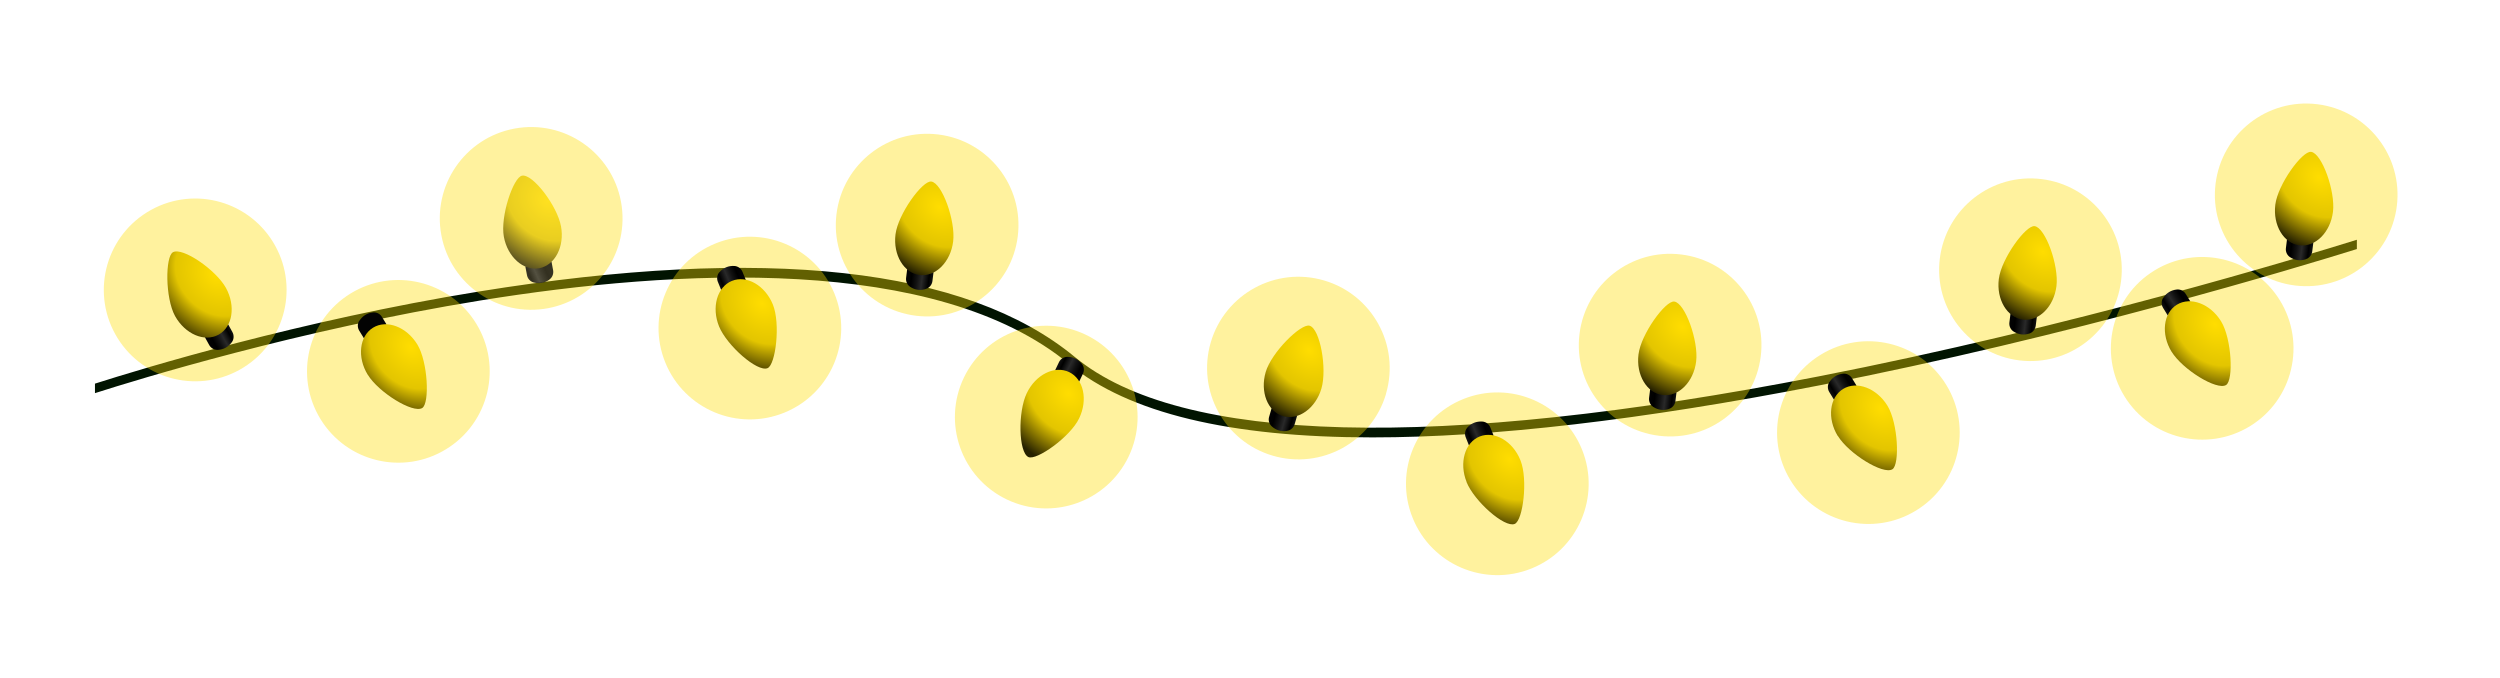 <svg width="1369" height="371" viewBox="0 0 1369 371" fill="none" xmlns="http://www.w3.org/2000/svg">
<path d="M1290.67 131.276C1260.98 140.544 1134.2 179.153 995.375 206.215C786.865 246.856 646.256 243.188 588.664 195.559C529.09 146.293 419.309 134.2 262.294 159.626C164.309 175.486 77.773 201.853 52 210.08V215.285C75.542 207.751 163.417 180.69 263.137 164.532C370.043 147.235 512.734 139.206 585.492 199.375C617.857 226.139 673.367 239.521 751.478 239.521C817.198 239.521 898.976 230.005 996.317 211.022C1133.16 184.357 1258.31 146.442 1290.62 136.381V131.177L1290.67 131.276Z" fill="#011401"/>
<g opacity="0.38" filter="url(#filter0_f_45_1009)">
<path d="M759.012 215.631C751.23 242.147 723.426 257.313 696.959 249.532C670.443 241.75 655.277 213.946 663.009 187.479C670.79 160.963 698.595 145.797 725.061 153.579C751.577 161.36 766.744 189.164 758.962 215.631H759.012Z" fill="#FFDD00" style="mix-blend-mode:color-dodge"/>
</g>
<path d="M704.844 235.953C701.622 236.448 698.846 235.655 696.418 233.475C694.981 232.186 694.386 230.104 694.98 228.221L696.319 223.562L710.295 227.676L708.957 232.285C708.412 234.168 706.826 235.606 704.893 235.903L704.844 235.953Z" fill="url(#paint0_linear_45_1009)"/>
<path d="M723.626 212.707C720.454 223.562 711.037 230.352 702.611 227.873C694.186 225.395 689.923 214.591 693.095 203.736C696.267 192.882 712.474 176.973 717.133 178.36C722.882 180.046 726.798 201.853 723.626 212.707Z" fill="url(#paint1_radial_45_1009)" style="mix-blend-mode:color-dodge"/>
<g opacity="0.38" filter="url(#filter1_f_45_1009)">
<path d="M964.199 195.063C960.828 222.471 935.898 241.999 908.49 238.629C881.082 235.259 861.554 210.329 864.925 182.92C868.295 155.512 893.225 135.985 920.633 139.355C948.041 142.725 967.569 167.655 964.199 195.063Z" fill="#FFDD00" style="mix-blend-mode:color-dodge"/>
</g>
<path d="M914.04 223.909C910.967 224.95 908.043 224.603 905.317 222.819C903.682 221.778 902.789 219.845 903.037 217.862L903.632 213.055L918.055 214.839L917.46 219.647C917.212 221.579 915.924 223.265 914.04 223.859V223.909Z" fill="url(#paint2_linear_45_1009)"/>
<path d="M928.81 197.938C927.423 209.139 919.245 217.366 910.522 216.326C901.799 215.285 895.851 205.323 897.239 194.072C898.627 182.871 912.009 164.533 916.816 165.127C922.764 165.871 930.198 186.737 928.81 197.938Z" fill="url(#paint3_radial_45_1009)" style="mix-blend-mode:color-dodge"/>
<g opacity="0.38" filter="url(#filter2_f_45_1009)">
<path d="M1161.51 153.777C1158.14 181.185 1133.21 200.713 1105.8 197.343C1078.39 193.972 1058.87 169.042 1062.24 141.634C1065.61 114.226 1090.54 94.698 1117.95 98.069C1145.35 101.439 1164.88 126.369 1161.51 153.777Z" fill="#FFDD00" style="mix-blend-mode:color-dodge"/>
</g>
<path d="M1111.35 182.622C1108.28 183.663 1105.36 183.267 1102.63 181.532C1100.99 180.491 1100.1 178.558 1100.35 176.576L1100.94 171.768L1115.37 173.552L1114.77 178.36C1114.52 180.293 1113.24 181.978 1111.35 182.622Z" fill="url(#paint4_linear_45_1009)"/>
<path d="M1126.12 156.652C1124.73 167.853 1116.56 176.08 1107.83 175.039C1099.11 173.949 1093.16 163.987 1094.55 152.786C1095.94 141.585 1109.32 123.247 1114.13 123.841C1120.08 124.585 1127.51 145.451 1126.12 156.652Z" fill="url(#paint5_radial_45_1009)" style="mix-blend-mode:color-dodge"/>
<g opacity="0.38" filter="url(#filter3_f_45_1009)">
<path d="M1312.51 112.777C1309.14 140.185 1284.21 159.713 1256.8 156.343C1229.39 152.972 1209.87 128.042 1213.24 100.634C1216.61 73.226 1241.54 53.698 1268.94 57.069C1296.35 60.439 1315.88 85.369 1312.51 112.777Z" fill="#FFDD00" style="mix-blend-mode:color-dodge"/>
</g>
<path d="M1262.77 141.932C1259.69 142.973 1256.77 142.626 1254.04 140.841C1252.41 139.801 1251.51 137.868 1251.76 135.885L1252.36 131.078L1266.78 132.862L1266.18 137.669C1265.94 139.602 1264.65 141.288 1262.77 141.882V141.932Z" fill="url(#paint6_linear_45_1009)"/>
<path d="M1277.54 115.961C1276.15 127.162 1267.97 135.389 1259.25 134.349C1250.52 133.308 1244.58 123.346 1245.96 112.095C1247.35 100.894 1260.73 82.556 1265.54 83.15C1271.49 83.894 1278.92 104.76 1277.54 115.961Z" fill="url(#paint7_radial_45_1009)" style="mix-blend-mode:color-dodge"/>
<g opacity="0.38" filter="url(#filter4_f_45_1009)">
<path d="M557.34 129.342C553.97 156.75 529.04 176.278 501.632 172.908C474.223 169.537 454.696 144.607 458.066 117.199C461.436 89.791 486.366 70.263 513.774 73.634C541.183 77.004 560.71 101.934 557.34 129.342Z" fill="#FFDD00" style="mix-blend-mode:color-dodge"/>
</g>
<path d="M507.181 158.187C504.108 159.228 501.184 158.881 498.458 157.097C496.822 156.056 495.93 154.123 496.178 152.141L496.773 147.333L511.196 149.117L510.601 153.925C510.353 155.858 509.064 157.543 507.181 158.138V158.187Z" fill="url(#paint8_linear_45_1009)"/>
<path d="M521.951 132.216C520.564 143.417 512.386 151.645 503.663 150.604C494.94 149.563 488.992 139.601 490.38 128.35C491.768 117.149 505.15 98.811 509.957 99.406C515.905 100.149 523.339 121.015 521.951 132.216Z" fill="url(#paint9_radial_45_1009)" style="mix-blend-mode:color-dodge"/>
<g opacity="0.38" filter="url(#filter5_f_45_1009)">
<path d="M340.056 110.459C345.112 137.62 327.17 163.739 300.01 168.795C272.849 173.85 246.73 155.908 241.675 128.748C236.619 101.588 254.561 75.468 281.721 70.413C308.881 65.357 335.001 83.299 340.056 110.459Z" fill="#FFDD00" style="mix-blend-mode:color-dodge"/>
</g>
<g opacity="0.8">
<path d="M300.902 153.082C298.275 154.966 295.401 155.511 292.229 154.668C290.345 154.173 288.908 152.587 288.561 150.654L287.669 145.896L301.993 143.219L302.885 147.977C303.232 149.91 302.488 151.893 300.902 153.033V153.082Z" fill="url(#paint10_linear_45_1009)"/>
<path d="M307.195 123.841C309.277 134.943 303.924 145.252 295.3 146.888C286.676 148.474 278.003 140.792 275.921 129.69C273.84 118.588 281.076 97.077 285.884 96.185C291.781 95.095 305.163 112.789 307.195 123.891V123.841Z" fill="url(#paint11_radial_45_1009)" style="mix-blend-mode:color-dodge"/>
</g>
<g opacity="0.38" filter="url(#filter6_f_45_1009)">
<path d="M150.68 134.546C164.062 158.732 155.289 189.164 131.102 202.546C106.916 215.928 76.484 207.155 63.102 182.969C49.721 158.782 58.493 128.351 82.68 114.969C106.866 101.587 137.298 110.359 150.68 134.546Z" fill="#FFDD00" style="mix-blend-mode:color-dodge"/>
</g>
<path d="M126.99 187.33C125.107 189.957 122.53 191.394 119.308 191.593C117.375 191.692 115.492 190.651 114.55 188.916L112.221 184.703L124.958 177.666L127.288 181.878C128.229 183.613 128.13 185.744 126.99 187.33Z" fill="url(#paint12_linear_45_1009)"/>
<path d="M123.719 157.642C129.171 167.554 127.387 179.003 119.705 183.266C112.022 187.528 101.366 182.968 95.865 173.056C90.413 163.143 90.463 140.444 94.725 138.114C99.979 135.19 118.267 147.779 123.719 157.642Z" fill="url(#paint13_radial_45_1009)" style="mix-blend-mode:color-dodge"/>
<g opacity="0.38" filter="url(#filter7_f_45_1009)">
<path d="M175.51 229.509C161.087 205.967 168.422 175.189 191.965 160.716C215.507 146.294 246.335 153.629 260.758 177.171C275.23 200.714 267.845 231.542 244.303 245.964C220.761 260.437 189.933 253.052 175.51 229.509Z" fill="#FFDD00" style="mix-blend-mode:color-dodge"/>
</g>
<path d="M196.774 175.685C198.559 172.959 201.037 171.423 204.258 171.076C206.191 170.878 208.124 171.819 209.116 173.504L211.643 177.618L199.253 185.201L196.725 181.088C195.684 179.402 195.684 177.271 196.725 175.636L196.774 175.685Z" fill="#030303"/>
<path d="M201.384 205.226C195.486 195.61 196.775 184.062 204.259 179.453C211.743 174.844 222.597 178.957 228.495 188.572C234.393 198.188 235.334 220.887 231.221 223.415C226.116 226.537 207.282 214.841 201.384 205.176V205.226Z" fill="url(#paint14_radial_45_1009)" style="mix-blend-mode:color-dodge"/>
<g opacity="0.38" filter="url(#filter8_f_45_1009)">
<path d="M364.342 198.582C353.885 173.008 366.127 143.815 391.701 133.358C417.275 122.9 446.468 135.142 456.925 160.716C467.383 186.29 455.141 215.483 429.567 225.941C403.993 236.398 374.8 224.156 364.342 198.582Z" fill="#FFDD00" style="mix-blend-mode:color-dodge"/>
</g>
<path d="M394.033 148.97C396.214 146.591 398.94 145.451 402.161 145.649C404.094 145.748 405.829 147.037 406.572 148.821L408.406 153.282L394.925 158.783L393.091 154.322C392.348 152.489 392.695 150.407 393.983 148.97H394.033Z" fill="url(#paint15_linear_45_1009)"/>
<path d="M393.784 178.807C389.522 168.349 392.644 157.148 400.773 153.827C408.901 150.507 418.962 156.306 423.224 166.763C427.487 177.221 424.761 199.772 420.3 201.606C414.749 203.886 398.096 189.265 393.784 178.807Z" fill="url(#paint16_radial_45_1009)" style="mix-blend-mode:color-dodge"/>
<g opacity="0.38" filter="url(#filter9_f_45_1009)">
<path d="M527.801 206.81C539.746 181.88 569.583 171.373 594.513 183.268C619.443 195.213 629.95 225.049 618.055 249.979C606.11 274.909 576.274 285.417 551.344 273.522C526.414 261.577 515.906 231.74 527.801 206.81Z" fill="#FFDD00" style="mix-blend-mode:color-dodge"/>
</g>
<path d="M584.501 195.412C587.772 195.412 590.399 196.701 592.431 199.228C593.67 200.765 593.868 202.847 593.025 204.631L590.944 208.992L577.81 202.698L579.891 198.336C580.734 196.552 582.518 195.412 584.501 195.412Z" fill="url(#paint17_linear_45_1009)"/>
<path d="M562.247 215.337C567.104 205.128 577.513 199.973 585.443 203.74C593.373 207.556 595.851 218.856 590.944 229.066C586.087 239.276 567.55 252.361 563.139 250.279C557.737 247.702 557.34 225.547 562.247 215.337Z" fill="url(#paint18_radial_45_1009)" style="mix-blend-mode:color-dodge"/>
<g opacity="0.38" filter="url(#filter10_f_45_1009)">
<path d="M773.535 283.532C763.226 257.908 775.715 228.765 801.339 218.505C826.963 208.196 856.106 220.686 866.366 246.31C876.625 271.934 864.185 301.077 838.561 311.336C812.937 321.645 783.794 309.155 773.535 283.532Z" fill="#FFDD00" style="mix-blend-mode:color-dodge"/>
</g>
<path d="M803.522 234.119C805.703 231.74 808.428 230.649 811.7 230.848C813.682 230.947 815.367 232.235 816.111 234.069L817.895 238.53L804.414 243.932L802.63 239.471C801.886 237.638 802.233 235.556 803.571 234.119H803.522Z" fill="url(#paint19_linear_45_1009)"/>
<path d="M803.125 263.956C798.912 253.449 802.134 242.297 810.262 239.026C818.39 235.755 828.452 241.604 832.615 252.111C836.828 262.618 833.953 285.12 829.443 286.904C823.842 289.134 807.288 274.414 803.076 263.956H803.125Z" fill="url(#paint20_radial_45_1009)" style="mix-blend-mode:color-dodge"/>
<g opacity="0.38" filter="url(#filter11_f_45_1009)">
<path d="M980.506 263.064C966.083 239.521 973.419 208.693 996.961 194.271C1020.5 179.798 1051.33 187.183 1065.75 210.726C1080.18 234.268 1072.84 265.096 1049.3 279.518C1025.76 293.991 994.929 286.606 980.506 263.064Z" fill="#FFDD00" style="mix-blend-mode:color-dodge"/>
</g>
<path d="M1001.77 209.239C1003.56 206.513 1006.03 204.977 1009.25 204.63C1011.19 204.431 1013.07 205.373 1014.11 207.058L1016.64 211.172L1004.25 218.805L1001.72 214.691C1000.68 213.006 1000.68 210.875 1001.72 209.239H1001.77Z" fill="url(#paint21_linear_45_1009)"/>
<path d="M1006.38 238.779C1000.48 229.164 1001.77 217.616 1009.25 213.007C1016.74 208.397 1027.59 212.511 1033.54 222.126C1039.44 231.741 1040.38 254.441 1036.27 256.969C1031.16 260.091 1012.33 248.394 1006.43 238.73L1006.38 238.779Z" fill="url(#paint22_radial_45_1009)" style="mix-blend-mode:color-dodge"/>
<g opacity="0.38" filter="url(#filter12_f_45_1009)">
<path d="M1163.29 216.921C1148.87 193.378 1156.21 162.55 1179.75 148.128C1203.29 133.655 1234.12 141.04 1248.54 164.582C1262.96 188.125 1255.63 218.953 1232.09 233.375C1208.54 247.798 1177.72 240.463 1163.29 216.921Z" fill="#FFDD00" style="mix-blend-mode:color-dodge"/>
</g>
<path d="M1184.56 163.145C1186.34 160.419 1188.82 158.882 1192.04 158.535C1193.97 158.337 1195.91 159.279 1196.9 160.964L1199.43 165.078L1187.04 172.71L1184.51 168.597C1183.47 166.911 1183.47 164.78 1184.51 163.145H1184.56Z" fill="url(#paint23_linear_45_1009)"/>
<path d="M1189.17 192.634C1183.27 183.019 1184.56 171.471 1192.04 166.862C1199.52 162.252 1210.38 166.366 1216.28 175.981C1222.17 185.596 1223.12 208.296 1219 210.824C1213.9 213.946 1195.06 202.249 1189.17 192.585V192.634Z" fill="url(#paint24_radial_45_1009)" style="mix-blend-mode:color-dodge"/>
<defs>
<filter id="filter0_f_45_1009" x="604.991" y="95.539" width="212.01" height="212.032" filterUnits="userSpaceOnUse" color-interpolation-filters="sRGB">
<feFlood flood-opacity="0" result="BackgroundImageFix"/>
<feBlend mode="normal" in="SourceGraphic" in2="BackgroundImageFix" result="shape"/>
<feGaussianBlur stdDeviation="28" result="effect1_foregroundBlur_45_1009"/>
</filter>
<filter id="filter1_f_45_1009" x="808.546" y="82.977" width="212.031" height="212.03" filterUnits="userSpaceOnUse" color-interpolation-filters="sRGB">
<feFlood flood-opacity="0" result="BackgroundImageFix"/>
<feBlend mode="normal" in="SourceGraphic" in2="BackgroundImageFix" result="shape"/>
<feGaussianBlur stdDeviation="28" result="effect1_foregroundBlur_45_1009"/>
</filter>
<filter id="filter2_f_45_1009" x="1005.86" y="41.69" width="212.031" height="212.03" filterUnits="userSpaceOnUse" color-interpolation-filters="sRGB">
<feFlood flood-opacity="0" result="BackgroundImageFix"/>
<feBlend mode="normal" in="SourceGraphic" in2="BackgroundImageFix" result="shape"/>
<feGaussianBlur stdDeviation="28" result="effect1_foregroundBlur_45_1009"/>
</filter>
<filter id="filter3_f_45_1009" x="1156.86" y="0.69" width="212.031" height="212.03" filterUnits="userSpaceOnUse" color-interpolation-filters="sRGB">
<feFlood flood-opacity="0" result="BackgroundImageFix"/>
<feBlend mode="normal" in="SourceGraphic" in2="BackgroundImageFix" result="shape"/>
<feGaussianBlur stdDeviation="28" result="effect1_foregroundBlur_45_1009"/>
</filter>
<filter id="filter4_f_45_1009" x="401.688" y="17.255" width="212.031" height="212.03" filterUnits="userSpaceOnUse" color-interpolation-filters="sRGB">
<feFlood flood-opacity="0" result="BackgroundImageFix"/>
<feBlend mode="normal" in="SourceGraphic" in2="BackgroundImageFix" result="shape"/>
<feGaussianBlur stdDeviation="28" result="effect1_foregroundBlur_45_1009"/>
</filter>
<filter id="filter5_f_45_1009" x="184.822" y="13.56" width="212.087" height="212.087" filterUnits="userSpaceOnUse" color-interpolation-filters="sRGB">
<feFlood flood-opacity="0" result="BackgroundImageFix"/>
<feBlend mode="normal" in="SourceGraphic" in2="BackgroundImageFix" result="shape"/>
<feGaussianBlur stdDeviation="28" result="effect1_foregroundBlur_45_1009"/>
</filter>
<filter id="filter6_f_45_1009" x="0.84" y="52.706" width="212.102" height="212.102" filterUnits="userSpaceOnUse" color-interpolation-filters="sRGB">
<feFlood flood-opacity="0" result="BackgroundImageFix"/>
<feBlend mode="normal" in="SourceGraphic" in2="BackgroundImageFix" result="shape"/>
<feGaussianBlur stdDeviation="28" result="effect1_foregroundBlur_45_1009"/>
</filter>
<filter id="filter7_f_45_1009" x="112.124" y="97.33" width="212.042" height="212.042" filterUnits="userSpaceOnUse" color-interpolation-filters="sRGB">
<feFlood flood-opacity="0" result="BackgroundImageFix"/>
<feBlend mode="normal" in="SourceGraphic" in2="BackgroundImageFix" result="shape"/>
<feGaussianBlur stdDeviation="28" result="effect1_foregroundBlur_45_1009"/>
</filter>
<filter id="filter8_f_45_1009" x="304.605" y="73.621" width="212.057" height="212.057" filterUnits="userSpaceOnUse" color-interpolation-filters="sRGB">
<feFlood flood-opacity="0" result="BackgroundImageFix"/>
<feBlend mode="normal" in="SourceGraphic" in2="BackgroundImageFix" result="shape"/>
<feGaussianBlur stdDeviation="28" result="effect1_foregroundBlur_45_1009"/>
</filter>
<filter id="filter9_f_45_1009" x="466.903" y="122.37" width="212.05" height="212.05" filterUnits="userSpaceOnUse" color-interpolation-filters="sRGB">
<feFlood flood-opacity="0" result="BackgroundImageFix"/>
<feBlend mode="normal" in="SourceGraphic" in2="BackgroundImageFix" result="shape"/>
<feGaussianBlur stdDeviation="28" result="effect1_foregroundBlur_45_1009"/>
</filter>
<filter id="filter10_f_45_1009" x="713.918" y="158.889" width="212.044" height="212.064" filterUnits="userSpaceOnUse" color-interpolation-filters="sRGB">
<feFlood flood-opacity="0" result="BackgroundImageFix"/>
<feBlend mode="normal" in="SourceGraphic" in2="BackgroundImageFix" result="shape"/>
<feGaussianBlur stdDeviation="28" result="effect1_foregroundBlur_45_1009"/>
</filter>
<filter id="filter11_f_45_1009" x="917.12" y="130.862" width="212.021" height="212.064" filterUnits="userSpaceOnUse" color-interpolation-filters="sRGB">
<feFlood flood-opacity="0" result="BackgroundImageFix"/>
<feBlend mode="normal" in="SourceGraphic" in2="BackgroundImageFix" result="shape"/>
<feGaussianBlur stdDeviation="28" result="effect1_foregroundBlur_45_1009"/>
</filter>
<filter id="filter12_f_45_1009" x="1099.91" y="84.719" width="212.021" height="212.042" filterUnits="userSpaceOnUse" color-interpolation-filters="sRGB">
<feFlood flood-opacity="0" result="BackgroundImageFix"/>
<feBlend mode="normal" in="SourceGraphic" in2="BackgroundImageFix" result="shape"/>
<feGaussianBlur stdDeviation="28" result="effect1_foregroundBlur_45_1009"/>
</filter>
<linearGradient id="paint0_linear_45_1009" x1="694.846" y1="228.494" x2="708.829" y2="232.594" gradientUnits="userSpaceOnUse">
<stop offset="0.03" stop-color="#030303"/>
<stop offset="0.21"/>
<stop offset="0.41" stop-color="#121212"/>
<stop offset="0.6" stop-color="#292929"/>
<stop offset="0.86"/>
<stop offset="0.99" stop-color="#0F0F0F"/>
</linearGradient>
<radialGradient id="paint1_radial_45_1009" cx="0" cy="0" r="1" gradientUnits="userSpaceOnUse" gradientTransform="translate(716.966 191.907) rotate(131.677) scale(37.903 46.683)">
<stop stop-color="#FFDD00"/>
<stop offset="0.526" stop-color="#E3C500"/>
<stop offset="1" stop-color="#262100"/>
</radialGradient>
<linearGradient id="paint2_linear_45_1009" x1="902.914" y1="218.384" x2="917.377" y2="220.155" gradientUnits="userSpaceOnUse">
<stop offset="0.03" stop-color="#030303"/>
<stop offset="0.21"/>
<stop offset="0.41" stop-color="#121212"/>
<stop offset="0.6" stop-color="#292929"/>
<stop offset="0.86"/>
<stop offset="0.99" stop-color="#0F0F0F"/>
</linearGradient>
<radialGradient id="paint3_radial_45_1009" cx="0" cy="0" r="1" gradientUnits="userSpaceOnUse" gradientTransform="translate(921.37 179.069) rotate(130.333) scale(38.022 46.522)">
<stop stop-color="#FFDD00"/>
<stop offset="0.526" stop-color="#E3C500"/>
<stop offset="1" stop-color="#262100"/>
</radialGradient>
<linearGradient id="paint4_linear_45_1009" x1="1100.21" y1="177.076" x2="1114.68" y2="178.847" gradientUnits="userSpaceOnUse">
<stop offset="0.03" stop-color="#030303"/>
<stop offset="0.21"/>
<stop offset="0.41" stop-color="#121212"/>
<stop offset="0.6" stop-color="#292929"/>
<stop offset="0.86"/>
<stop offset="0.99" stop-color="#0F0F0F"/>
</linearGradient>
<radialGradient id="paint5_radial_45_1009" cx="0" cy="0" r="1" gradientUnits="userSpaceOnUse" gradientTransform="translate(1118.68 137.783) rotate(130.333) scale(38.022 46.522)">
<stop stop-color="#FFDD00"/>
<stop offset="0.526" stop-color="#E3C500"/>
<stop offset="1" stop-color="#262100"/>
</radialGradient>
<linearGradient id="paint6_linear_45_1009" x1="1251.6" y1="136.391" x2="1266.06" y2="138.161" gradientUnits="userSpaceOnUse">
<stop offset="0.03" stop-color="#030303"/>
<stop offset="0.21"/>
<stop offset="0.41" stop-color="#121212"/>
<stop offset="0.6" stop-color="#292929"/>
<stop offset="0.86"/>
<stop offset="0.99" stop-color="#0F0F0F"/>
</linearGradient>
<radialGradient id="paint7_radial_45_1009" cx="0" cy="0" r="1" gradientUnits="userSpaceOnUse" gradientTransform="translate(1270.1 97.092) rotate(130.333) scale(38.022 46.522)">
<stop stop-color="#FFDD00"/>
<stop offset="0.526" stop-color="#E3C500"/>
<stop offset="1" stop-color="#262100"/>
</radialGradient>
<linearGradient id="paint8_linear_45_1009" x1="496.072" y1="152.644" x2="510.486" y2="154.409" gradientUnits="userSpaceOnUse">
<stop offset="0.03" stop-color="#030303"/>
<stop offset="0.21"/>
<stop offset="0.41" stop-color="#121212"/>
<stop offset="0.6" stop-color="#292929"/>
<stop offset="0.86"/>
<stop offset="0.99" stop-color="#0F0F0F"/>
</linearGradient>
<radialGradient id="paint9_radial_45_1009" cx="0" cy="0" r="1" gradientUnits="userSpaceOnUse" gradientTransform="translate(514.511 113.348) rotate(130.333) scale(38.022 46.522)">
<stop stop-color="#FFDD00"/>
<stop offset="0.526" stop-color="#E3C500"/>
<stop offset="1" stop-color="#262100"/>
</radialGradient>
<linearGradient id="paint10_linear_45_1009" x1="300.895" y1="145.737" x2="288.114" y2="151.396" gradientUnits="userSpaceOnUse">
<stop offset="0.03" stop-color="#030303"/>
<stop offset="0.21"/>
<stop offset="0.41" stop-color="#121212"/>
<stop offset="0.6" stop-color="#292929"/>
<stop offset="0.86"/>
<stop offset="0.99" stop-color="#0F0F0F"/>
</linearGradient>
<radialGradient id="paint11_radial_45_1009" cx="0" cy="0" r="1" gradientUnits="userSpaceOnUse" gradientTransform="translate(300 110) rotate(130.654) scale(37.949 46.515)">
<stop stop-color="#FFDD00"/>
<stop offset="0.526" stop-color="#E3C500"/>
<stop offset="1" stop-color="#262100"/>
</radialGradient>
<linearGradient id="paint12_linear_45_1009" x1="114.778" y1="189.347" x2="127.53" y2="182.296" gradientUnits="userSpaceOnUse">
<stop offset="0.03" stop-color="#030303"/>
<stop offset="0.21"/>
<stop offset="0.41" stop-color="#121212"/>
<stop offset="0.6" stop-color="#292929"/>
<stop offset="0.86"/>
<stop offset="0.99" stop-color="#0F0F0F"/>
</linearGradient>
<radialGradient id="paint13_radial_45_1009" cx="0" cy="0" r="1" gradientUnits="userSpaceOnUse" gradientTransform="translate(118.482 150.519) rotate(135.523) scale(38.045 47.166)">
<stop stop-color="#FFDD00"/>
<stop offset="0.526" stop-color="#E3C500"/>
<stop offset="1" stop-color="#262100"/>
</radialGradient>
<radialGradient id="paint14_radial_45_1009" cx="0" cy="0" r="1" gradientUnits="userSpaceOnUse" gradientTransform="translate(225.149 190.176) rotate(136.678) scale(38.183 47.264)">
<stop stop-color="#FFDD00"/>
<stop offset="0.526" stop-color="#E3C500"/>
<stop offset="1" stop-color="#262100"/>
</radialGradient>
<linearGradient id="paint15_linear_45_1009" x1="406.278" y1="148.426" x2="392.836" y2="153.92" gradientUnits="userSpaceOnUse">
<stop offset="0.03" stop-color="#030303"/>
<stop offset="0.21"/>
<stop offset="0.41" stop-color="#121212"/>
<stop offset="0.6" stop-color="#292929"/>
<stop offset="0.86"/>
<stop offset="0.99" stop-color="#0F0F0F"/>
</linearGradient>
<radialGradient id="paint16_radial_45_1009" cx="0" cy="0" r="1" gradientUnits="userSpaceOnUse" gradientTransform="translate(417.381 166.209) rotate(133.004) scale(37.818 46.779)">
<stop stop-color="#FFDD00"/>
<stop offset="0.526" stop-color="#E3C500"/>
<stop offset="1" stop-color="#262100"/>
</radialGradient>
<linearGradient id="paint17_linear_45_1009" x1="593.436" y1="204.452" x2="580.292" y2="198.161" gradientUnits="userSpaceOnUse">
<stop offset="0.03" stop-color="#030303"/>
<stop offset="0.21"/>
<stop offset="0.41" stop-color="#121212"/>
<stop offset="0.6" stop-color="#292929"/>
<stop offset="0.86"/>
<stop offset="0.99" stop-color="#0F0F0F"/>
</linearGradient>
<radialGradient id="paint18_radial_45_1009" cx="0" cy="0" r="1" gradientUnits="userSpaceOnUse" gradientTransform="translate(585.21 215.564) rotate(134.556) scale(38.052 47.178)">
<stop stop-color="#FFDD00"/>
<stop offset="0.526" stop-color="#E3C500"/>
<stop offset="1" stop-color="#262100"/>
</radialGradient>
<linearGradient id="paint19_linear_45_1009" x1="816.193" y1="233.598" x2="802.668" y2="239.021" gradientUnits="userSpaceOnUse">
<stop offset="0.03" stop-color="#030303"/>
<stop offset="0.21"/>
<stop offset="0.41" stop-color="#121212"/>
<stop offset="0.6" stop-color="#292929"/>
<stop offset="0.86"/>
<stop offset="0.99" stop-color="#0F0F0F"/>
</linearGradient>
<radialGradient id="paint20_radial_45_1009" cx="0" cy="0" r="1" gradientUnits="userSpaceOnUse" gradientTransform="translate(826.713 251.452) rotate(132.897) scale(37.799 46.743)">
<stop stop-color="#FFDD00"/>
<stop offset="0.526" stop-color="#E3C500"/>
<stop offset="1" stop-color="#262100"/>
</radialGradient>
<linearGradient id="paint21_linear_45_1009" x1="1014.1" y1="206.475" x2="1001.68" y2="214.095" gradientUnits="userSpaceOnUse">
<stop offset="0.03" stop-color="#030303"/>
<stop offset="0.21"/>
<stop offset="0.41" stop-color="#121212"/>
<stop offset="0.6" stop-color="#292929"/>
<stop offset="0.86"/>
<stop offset="0.99" stop-color="#0F0F0F"/>
</linearGradient>
<radialGradient id="paint22_radial_45_1009" cx="0" cy="0" r="1" gradientUnits="userSpaceOnUse" gradientTransform="translate(1030.18 223.73) rotate(136.718) scale(38.211 47.295)">
<stop stop-color="#FFDD00"/>
<stop offset="0.526" stop-color="#E3C500"/>
<stop offset="1" stop-color="#262100"/>
</radialGradient>
<linearGradient id="paint23_linear_45_1009" x1="1196.94" y1="160.354" x2="1184.52" y2="167.975" gradientUnits="userSpaceOnUse">
<stop offset="0.03" stop-color="#030303"/>
<stop offset="0.21"/>
<stop offset="0.41" stop-color="#121212"/>
<stop offset="0.6" stop-color="#292929"/>
<stop offset="0.86"/>
<stop offset="0.99" stop-color="#0F0F0F"/>
</linearGradient>
<radialGradient id="paint24_radial_45_1009" cx="0" cy="0" r="1" gradientUnits="userSpaceOnUse" gradientTransform="translate(1212.93 177.585) rotate(136.678) scale(38.183 47.264)">
<stop stop-color="#FFDD00"/>
<stop offset="0.526" stop-color="#E3C500"/>
<stop offset="1" stop-color="#262100"/>
</radialGradient>
</defs>
</svg>
